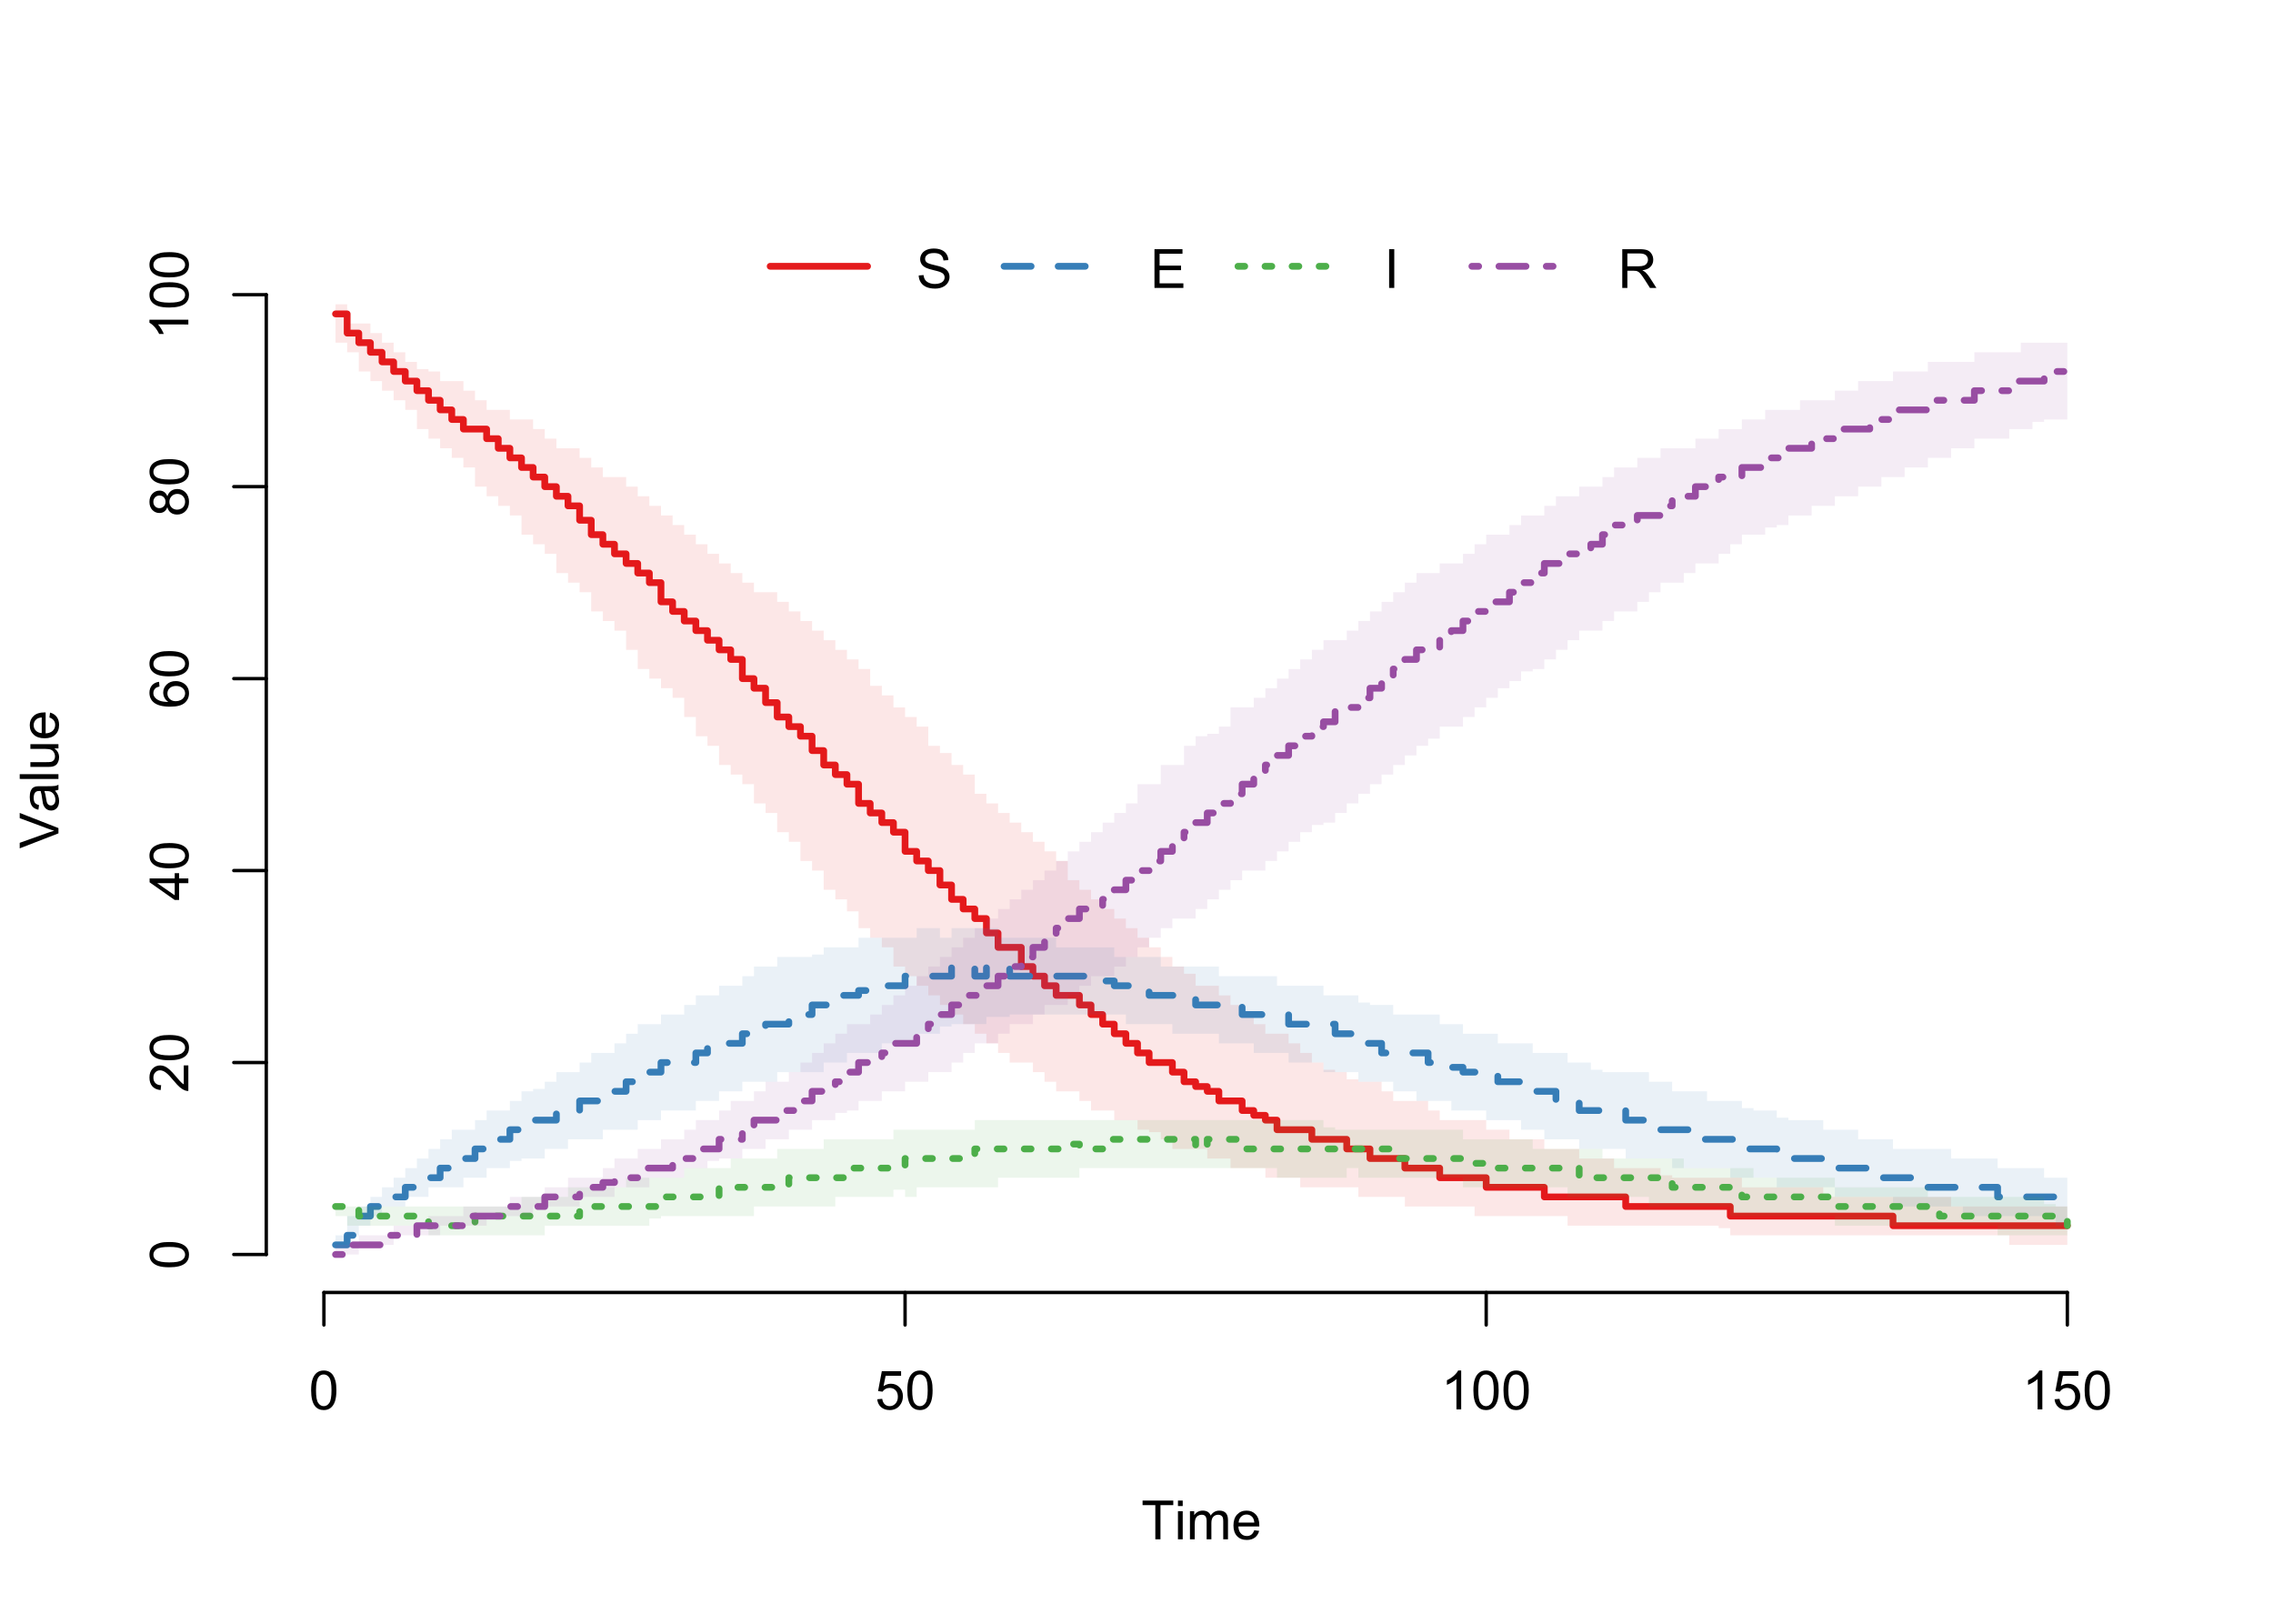 <?xml version="1.0" encoding="UTF-8"?>
<svg xmlns="http://www.w3.org/2000/svg" xmlns:xlink="http://www.w3.org/1999/xlink" width="504" height="360" viewBox="0 0 504 360">
<defs>
<g>
<g id="glyph-0-0">
<path d="M 0.5 -4.234 C 0.5 -5.25 0.602 -6.07 0.812 -6.688 C 1.02 -7.309 1.332 -7.785 1.742 -8.121 C 2.156 -8.457 2.672 -8.625 3.297 -8.625 C 3.758 -8.625 4.164 -8.531 4.512 -8.348 C 4.859 -8.16 5.145 -7.895 5.375 -7.543 C 5.598 -7.195 5.777 -6.77 5.906 -6.266 C 6.035 -5.766 6.102 -5.086 6.102 -4.234 C 6.102 -3.227 5.996 -2.414 5.789 -1.797 C 5.582 -1.176 5.273 -0.699 4.859 -0.359 C 4.449 -0.023 3.926 0.148 3.297 0.148 C 2.469 0.148 1.82 -0.152 1.348 -0.742 C 0.781 -1.461 0.5 -2.621 0.5 -4.234 M 1.582 -4.234 C 1.582 -2.824 1.746 -1.887 2.078 -1.422 C 2.406 -0.953 2.812 -0.719 3.297 -0.719 C 3.781 -0.719 4.191 -0.953 4.52 -1.422 C 4.852 -1.891 5.016 -2.828 5.016 -4.234 C 5.016 -5.648 4.852 -6.59 4.52 -7.055 C 4.191 -7.52 3.781 -7.75 3.289 -7.75 C 2.801 -7.75 2.414 -7.547 2.125 -7.137 C 1.766 -6.613 1.582 -5.645 1.582 -4.234 Z M 1.582 -4.234 "/>
</g>
<g id="glyph-0-1">
<path d="M 0.5 -2.25 L 1.605 -2.344 C 1.688 -1.805 1.879 -1.398 2.176 -1.129 C 2.477 -0.855 2.836 -0.719 3.258 -0.719 C 3.766 -0.719 4.195 -0.91 4.547 -1.297 C 4.898 -1.676 5.074 -2.188 5.074 -2.82 C 5.074 -3.418 4.906 -3.895 4.566 -4.242 C 4.23 -4.59 3.785 -4.762 3.242 -4.766 C 2.898 -4.762 2.594 -4.688 2.32 -4.531 C 2.047 -4.379 1.832 -4.18 1.676 -3.93 L 0.688 -4.062 L 1.516 -8.473 L 5.789 -8.473 L 5.789 -7.465 L 2.359 -7.465 L 1.898 -5.156 C 2.414 -5.516 2.953 -5.695 3.523 -5.695 C 4.273 -5.695 4.906 -5.434 5.422 -4.914 C 5.938 -4.395 6.195 -3.727 6.195 -2.914 C 6.195 -2.133 5.965 -1.461 5.516 -0.898 C 4.961 -0.203 4.211 0.148 3.258 0.148 C 2.477 0.148 1.84 -0.074 1.344 -0.508 C 0.852 -0.945 0.57 -1.527 0.5 -2.25 Z M 0.5 -2.25 "/>
</g>
<g id="glyph-0-2">
<path d="M 4.469 0 L 3.414 0 L 3.414 -6.719 C 3.16 -6.477 2.828 -6.234 2.418 -5.992 C 2.004 -5.75 1.633 -5.57 1.305 -5.449 L 1.305 -6.469 C 1.895 -6.746 2.41 -7.082 2.852 -7.477 C 3.293 -7.871 3.605 -8.254 3.789 -8.625 L 4.469 -8.625 Z M 4.469 0 "/>
</g>
<g id="glyph-0-3">
<path d="M 3.109 0 L 3.109 -7.578 L 0.281 -7.578 L 0.281 -8.59 L 7.09 -8.59 L 7.09 -7.578 L 4.25 -7.578 L 4.25 0 Z M 3.109 0 "/>
</g>
<g id="glyph-0-4">
<path d="M 0.797 -7.375 L 0.797 -8.59 L 1.852 -8.59 L 1.852 -7.375 L 0.797 -7.375 M 0.797 0 L 0.797 -6.223 L 1.852 -6.223 L 1.852 0 Z M 0.797 0 "/>
</g>
<g id="glyph-0-5">
<path d="M 0.789 0 L 0.789 -6.223 L 1.734 -6.223 L 1.734 -5.352 C 1.93 -5.656 2.188 -5.898 2.516 -6.086 C 2.836 -6.27 3.207 -6.363 3.621 -6.363 C 4.082 -6.363 4.461 -6.266 4.754 -6.078 C 5.051 -5.883 5.258 -5.617 5.379 -5.273 C 5.871 -6 6.512 -6.363 7.301 -6.363 C 7.918 -6.363 8.391 -6.191 8.727 -5.852 C 9.055 -5.508 9.223 -4.98 9.223 -4.273 L 9.223 0 L 8.172 0 L 8.172 -3.922 C 8.172 -4.34 8.141 -4.645 8.07 -4.832 C 8.004 -5.016 7.879 -5.164 7.699 -5.281 C 7.52 -5.391 7.309 -5.449 7.066 -5.449 C 6.629 -5.449 6.266 -5.305 5.977 -5.012 C 5.688 -4.723 5.543 -4.254 5.543 -3.617 L 5.543 0 L 4.488 0 L 4.488 -4.043 C 4.488 -4.512 4.402 -4.863 4.23 -5.098 C 4.059 -5.332 3.777 -5.449 3.387 -5.449 C 3.09 -5.449 2.816 -5.371 2.562 -5.215 C 2.312 -5.059 2.129 -4.828 2.016 -4.531 C 1.902 -4.227 1.844 -3.793 1.844 -3.227 L 1.844 0 Z M 0.789 0 "/>
</g>
<g id="glyph-0-6">
<path d="M 5.051 -2.004 L 6.141 -1.867 C 5.969 -1.23 5.648 -0.738 5.188 -0.387 C 4.719 -0.035 4.125 0.141 3.406 0.141 C 2.492 0.141 1.773 -0.141 1.238 -0.699 C 0.707 -1.262 0.438 -2.047 0.438 -3.059 C 0.438 -4.105 0.711 -4.918 1.25 -5.496 C 1.789 -6.074 2.484 -6.363 3.344 -6.363 C 4.18 -6.363 4.859 -6.078 5.383 -5.516 C 5.914 -4.945 6.176 -4.148 6.176 -3.125 C 6.176 -3.059 6.172 -2.965 6.172 -2.844 L 1.531 -2.844 C 1.566 -2.156 1.762 -1.633 2.109 -1.273 C 2.457 -0.906 2.891 -0.727 3.41 -0.727 C 3.797 -0.727 4.125 -0.828 4.398 -1.031 C 4.672 -1.234 4.891 -1.559 5.051 -2.004 M 1.586 -3.711 L 5.062 -3.711 C 5.016 -4.23 4.883 -4.625 4.664 -4.887 C 4.328 -5.293 3.891 -5.496 3.359 -5.496 C 2.871 -5.496 2.465 -5.332 2.137 -5.008 C 1.805 -4.684 1.625 -4.25 1.586 -3.711 Z M 1.586 -3.711 "/>
</g>
<g id="glyph-0-7">
<path d="M 0.539 -2.758 L 1.609 -2.852 C 1.66 -2.422 1.781 -2.07 1.965 -1.797 C 2.152 -1.52 2.438 -1.297 2.828 -1.129 C 3.219 -0.957 3.66 -0.875 4.148 -0.875 C 4.582 -0.875 4.965 -0.938 5.297 -1.066 C 5.629 -1.195 5.875 -1.371 6.039 -1.598 C 6.199 -1.82 6.281 -2.066 6.281 -2.332 C 6.281 -2.602 6.203 -2.836 6.047 -3.039 C 5.891 -3.238 5.633 -3.406 5.273 -3.547 C 5.043 -3.633 4.531 -3.773 3.742 -3.965 C 2.953 -4.152 2.402 -4.332 2.086 -4.5 C 1.676 -4.715 1.371 -4.98 1.168 -5.301 C 0.969 -5.617 0.867 -5.973 0.867 -6.367 C 0.867 -6.805 0.992 -7.207 1.234 -7.586 C 1.484 -7.961 1.84 -8.246 2.312 -8.445 C 2.785 -8.637 3.312 -8.734 3.891 -8.734 C 4.527 -8.734 5.09 -8.633 5.574 -8.43 C 6.062 -8.223 6.434 -7.922 6.695 -7.523 C 6.957 -7.125 7.098 -6.672 7.117 -6.172 L 6.031 -6.086 C 5.969 -6.629 5.773 -7.039 5.434 -7.32 C 5.098 -7.594 4.598 -7.734 3.938 -7.734 C 3.25 -7.734 2.75 -7.609 2.434 -7.355 C 2.121 -7.105 1.961 -6.801 1.961 -6.445 C 1.961 -6.137 2.074 -5.883 2.297 -5.684 C 2.516 -5.484 3.086 -5.281 4.012 -5.07 C 4.934 -4.863 5.566 -4.68 5.914 -4.523 C 6.41 -4.293 6.781 -4 7.02 -3.648 C 7.258 -3.293 7.375 -2.887 7.375 -2.426 C 7.375 -1.969 7.246 -1.539 6.984 -1.133 C 6.723 -0.73 6.348 -0.414 5.855 -0.191 C 5.367 0.035 4.812 0.148 4.203 0.148 C 3.422 0.148 2.773 0.031 2.246 -0.195 C 1.723 -0.418 1.309 -0.762 1.012 -1.215 C 0.711 -1.672 0.555 -2.188 0.539 -2.758 Z M 0.539 -2.758 "/>
</g>
<g id="glyph-0-8">
<path d="M 0.949 0 L 0.949 -8.59 L 7.16 -8.59 L 7.16 -7.578 L 2.086 -7.578 L 2.086 -4.945 L 6.836 -4.945 L 6.836 -3.938 L 2.086 -3.938 L 2.086 -1.016 L 7.359 -1.016 L 7.359 0 Z M 0.949 0 "/>
</g>
<g id="glyph-0-9">
<path d="M 1.117 0 L 1.117 -8.59 L 2.258 -8.59 L 2.258 0 Z M 1.117 0 "/>
</g>
<g id="glyph-0-10">
<path d="M 0.945 0 L 0.945 -8.59 L 4.75 -8.59 C 5.516 -8.59 6.102 -8.512 6.5 -8.359 C 6.898 -8.203 7.215 -7.93 7.453 -7.539 C 7.691 -7.148 7.812 -6.719 7.812 -6.246 C 7.812 -5.637 7.613 -5.121 7.219 -4.703 C 6.824 -4.285 6.215 -4.02 5.391 -3.906 C 5.691 -3.762 5.918 -3.621 6.078 -3.48 C 6.406 -3.176 6.723 -2.793 7.02 -2.336 L 8.516 0 L 7.086 0 L 5.945 -1.789 C 5.613 -2.305 5.34 -2.695 5.125 -2.969 C 4.91 -3.242 4.719 -3.434 4.551 -3.547 C 4.379 -3.652 4.207 -3.73 4.031 -3.773 C 3.902 -3.801 3.691 -3.812 3.398 -3.812 L 2.078 -3.812 L 2.078 0 L 0.945 0 M 2.078 -4.797 L 4.523 -4.797 C 5.043 -4.797 5.449 -4.852 5.742 -4.961 C 6.035 -5.066 6.258 -5.238 6.41 -5.477 C 6.562 -5.711 6.641 -5.969 6.641 -6.246 C 6.641 -6.652 6.492 -6.984 6.195 -7.25 C 5.902 -7.508 5.434 -7.641 4.797 -7.641 L 2.078 -7.641 Z M 2.078 -4.797 "/>
</g>
<g id="glyph-1-0">
<path d="M -4.234 -0.5 C -5.25 -0.5 -6.07 -0.602 -6.688 -0.812 C -7.309 -1.02 -7.785 -1.332 -8.121 -1.742 C -8.457 -2.156 -8.625 -2.672 -8.625 -3.301 C -8.625 -3.758 -8.531 -4.164 -8.348 -4.512 C -8.16 -4.859 -7.895 -5.145 -7.543 -5.375 C -7.195 -5.598 -6.77 -5.777 -6.266 -5.906 C -5.766 -6.035 -5.086 -6.102 -4.234 -6.102 C -3.227 -6.102 -2.414 -5.996 -1.797 -5.789 C -1.176 -5.582 -0.699 -5.273 -0.359 -4.859 C -0.023 -4.449 0.148 -3.926 0.148 -3.297 C 0.148 -2.469 -0.152 -1.82 -0.742 -1.348 C -1.461 -0.781 -2.621 -0.5 -4.234 -0.5 M -4.234 -1.582 C -2.824 -1.582 -1.887 -1.746 -1.422 -2.078 C -0.953 -2.406 -0.719 -2.812 -0.719 -3.297 C -0.719 -3.781 -0.953 -4.191 -1.422 -4.52 C -1.891 -4.852 -2.828 -5.016 -4.234 -5.016 C -5.648 -5.016 -6.59 -4.852 -7.055 -4.52 C -7.52 -4.191 -7.75 -3.781 -7.75 -3.289 C -7.75 -2.801 -7.547 -2.414 -7.137 -2.129 C -6.613 -1.766 -5.645 -1.582 -4.234 -1.582 Z M -4.234 -1.582 "/>
</g>
<g id="glyph-1-1">
<path d="M -1.012 -6.039 L 0 -6.039 L 0 -0.363 C -0.254 -0.355 -0.5 -0.395 -0.734 -0.488 C -1.117 -0.629 -1.5 -0.863 -1.875 -1.18 C -2.25 -1.5 -2.684 -1.957 -3.176 -2.562 C -3.941 -3.492 -4.547 -4.125 -4.996 -4.453 C -5.441 -4.781 -5.867 -4.945 -6.266 -4.945 C -6.68 -4.945 -7.035 -4.797 -7.32 -4.496 C -7.609 -4.199 -7.75 -3.809 -7.75 -3.328 C -7.75 -2.82 -7.602 -2.414 -7.297 -2.109 C -6.992 -1.805 -6.57 -1.648 -6.031 -1.648 L -6.141 -0.562 C -6.949 -0.637 -7.566 -0.918 -7.988 -1.402 C -8.414 -1.883 -8.625 -2.535 -8.625 -3.352 C -8.625 -4.176 -8.398 -4.828 -7.938 -5.309 C -7.484 -5.789 -6.914 -6.031 -6.242 -6.031 C -5.895 -6.031 -5.559 -5.957 -5.227 -5.82 C -4.895 -5.676 -4.543 -5.445 -4.18 -5.117 C -3.809 -4.793 -3.305 -4.25 -2.664 -3.492 C -2.133 -2.859 -1.773 -2.453 -1.586 -2.273 C -1.395 -2.094 -1.203 -1.945 -1.012 -1.828 Z M -1.012 -6.039 "/>
</g>
<g id="glyph-1-2">
<path d="M 0 -3.879 L -2.055 -3.879 L -2.055 -0.152 L -3.023 -0.152 L -8.59 -4.074 L -8.59 -4.934 L -3.023 -4.934 L -3.023 -6.094 L -2.055 -6.094 L -2.055 -4.934 L 0 -4.934 L 0 -3.879 M -3.023 -3.879 L -6.898 -3.879 L -3.023 -1.191 Z M -3.023 -3.879 "/>
</g>
<g id="glyph-1-3">
<path d="M -6.484 -5.969 L -6.406 -4.922 C -6.816 -4.828 -7.117 -4.695 -7.305 -4.523 C -7.605 -4.238 -7.758 -3.887 -7.758 -3.469 C -7.758 -3.133 -7.664 -2.836 -7.477 -2.586 C -7.234 -2.25 -6.879 -1.988 -6.414 -1.801 C -5.949 -1.605 -5.289 -1.508 -4.43 -1.5 C -4.816 -1.754 -5.102 -2.062 -5.289 -2.434 C -5.477 -2.797 -5.57 -3.184 -5.57 -3.586 C -5.57 -4.289 -5.312 -4.887 -4.797 -5.383 C -4.277 -5.875 -3.609 -6.125 -2.789 -6.125 C -2.25 -6.125 -1.75 -6.008 -1.285 -5.773 C -0.824 -5.543 -0.469 -5.223 -0.223 -4.816 C 0.023 -4.41 0.148 -3.949 0.148 -3.434 C 0.148 -2.555 -0.176 -1.836 -0.824 -1.281 C -1.469 -0.727 -2.535 -0.453 -4.02 -0.453 C -5.68 -0.453 -6.887 -0.758 -7.641 -1.371 C -8.297 -1.906 -8.625 -2.625 -8.625 -3.535 C -8.625 -4.207 -8.434 -4.762 -8.055 -5.195 C -7.676 -5.625 -7.156 -5.883 -6.484 -5.969 M -2.781 -1.664 C -2.422 -1.664 -2.07 -1.742 -1.738 -1.895 C -1.406 -2.051 -1.156 -2.266 -0.98 -2.543 C -0.809 -2.82 -0.719 -3.109 -0.719 -3.414 C -0.719 -3.859 -0.898 -4.242 -1.258 -4.562 C -1.617 -4.883 -2.105 -5.043 -2.723 -5.047 C -3.316 -5.043 -3.785 -4.887 -4.129 -4.57 C -4.469 -4.254 -4.641 -3.855 -4.641 -3.375 C -4.641 -2.898 -4.469 -2.492 -4.129 -2.164 C -3.785 -1.828 -3.336 -1.664 -2.781 -1.664 Z M -2.781 -1.664 "/>
</g>
<g id="glyph-1-4">
<path d="M -4.656 -2.121 C -4.816 -1.684 -5.047 -1.359 -5.344 -1.148 C -5.641 -0.938 -5.996 -0.832 -6.41 -0.832 C -7.035 -0.832 -7.559 -1.059 -7.984 -1.508 C -8.41 -1.953 -8.625 -2.551 -8.625 -3.301 C -8.625 -4.051 -8.406 -4.652 -7.973 -5.109 C -7.535 -5.566 -7.004 -5.797 -6.383 -5.797 C -5.98 -5.797 -5.637 -5.691 -5.34 -5.48 C -5.047 -5.273 -4.816 -4.953 -4.656 -4.531 C -4.484 -5.055 -4.207 -5.457 -3.824 -5.734 C -3.441 -6.008 -2.984 -6.148 -2.453 -6.148 C -1.719 -6.148 -1.102 -5.887 -0.602 -5.367 C -0.105 -4.848 0.148 -4.164 0.148 -3.316 C 0.148 -2.469 -0.105 -1.785 -0.605 -1.266 C -1.109 -0.746 -1.734 -0.488 -2.484 -0.488 C -3.043 -0.488 -3.512 -0.629 -3.887 -0.91 C -4.266 -1.195 -4.52 -1.598 -4.656 -2.121 M -6.445 -1.91 C -6.039 -1.91 -5.707 -2.039 -5.449 -2.305 C -5.191 -2.562 -5.062 -2.902 -5.062 -3.324 C -5.062 -3.727 -5.191 -4.062 -5.445 -4.32 C -5.703 -4.582 -6.016 -4.711 -6.387 -4.711 C -6.773 -4.711 -7.098 -4.578 -7.363 -4.309 C -7.625 -4.043 -7.758 -3.711 -7.758 -3.312 C -7.758 -2.906 -7.629 -2.574 -7.371 -2.309 C -7.113 -2.043 -6.805 -1.91 -6.445 -1.91 M -2.477 -1.57 C -2.176 -1.57 -1.887 -1.641 -1.605 -1.785 C -1.324 -1.926 -1.105 -2.141 -0.953 -2.422 C -0.797 -2.703 -0.719 -3.004 -0.719 -3.328 C -0.719 -3.832 -0.883 -4.25 -1.207 -4.578 C -1.531 -4.906 -1.941 -5.07 -2.441 -5.07 C -2.949 -5.07 -3.371 -4.898 -3.703 -4.562 C -4.035 -4.223 -4.203 -3.801 -4.203 -3.293 C -4.203 -2.797 -4.039 -2.387 -3.711 -2.059 C -3.383 -1.734 -2.969 -1.57 -2.477 -1.57 Z M -2.477 -1.57 "/>
</g>
<g id="glyph-1-5">
<path d="M 0 -4.469 L 0 -3.414 L -6.719 -3.418 C -6.477 -3.16 -6.234 -2.828 -5.992 -2.418 C -5.75 -2.004 -5.57 -1.637 -5.449 -1.309 L -6.469 -1.309 C -6.746 -1.895 -7.082 -2.41 -7.477 -2.855 C -7.871 -3.293 -8.254 -3.605 -8.625 -3.793 L -8.625 -4.473 Z M 0 -4.469 "/>
</g>
<g id="glyph-1-6">
<path d="M 0 -3.383 L -8.59 -0.055 L -8.59 -1.285 L -2.352 -3.516 C -1.848 -3.695 -1.379 -3.844 -0.941 -3.969 C -1.41 -4.098 -1.879 -4.254 -2.348 -4.43 L -8.59 -6.75 L -8.59 -7.91 L 0 -4.547 Z M 0 -3.383 "/>
</g>
<g id="glyph-1-7">
<path d="M -0.766 -4.852 C -0.434 -4.461 -0.199 -4.086 -0.062 -3.723 C 0.07 -3.363 0.141 -2.973 0.141 -2.562 C 0.141 -1.875 -0.027 -1.352 -0.359 -0.984 C -0.695 -0.617 -1.121 -0.434 -1.641 -0.434 C -1.945 -0.434 -2.223 -0.504 -2.477 -0.641 C -2.727 -0.781 -2.93 -0.961 -3.082 -1.188 C -3.234 -1.41 -3.348 -1.664 -3.43 -1.945 C -3.48 -2.152 -3.535 -2.465 -3.586 -2.883 C -3.688 -3.734 -3.809 -4.359 -3.949 -4.766 C -4.094 -4.766 -4.184 -4.77 -4.227 -4.77 C -4.652 -4.77 -4.957 -4.672 -5.133 -4.469 C -5.371 -4.203 -5.492 -3.801 -5.492 -3.27 C -5.492 -2.773 -5.402 -2.406 -5.23 -2.172 C -5.055 -1.934 -4.746 -1.758 -4.305 -1.648 L -4.445 -0.617 C -4.887 -0.707 -5.246 -0.863 -5.516 -1.078 C -5.789 -1.293 -5.996 -1.602 -6.145 -2.012 C -6.289 -2.414 -6.363 -2.887 -6.363 -3.422 C -6.363 -3.953 -6.301 -4.383 -6.176 -4.719 C -6.051 -5.047 -5.895 -5.293 -5.703 -5.449 C -5.516 -5.605 -5.273 -5.715 -4.984 -5.777 C -4.805 -5.812 -4.484 -5.828 -4.016 -5.828 L -2.605 -5.828 C -1.629 -5.828 -1.008 -5.852 -0.746 -5.898 C -0.488 -5.941 -0.238 -6.031 0 -6.164 L 0 -5.062 C -0.219 -4.953 -0.473 -4.883 -0.766 -4.852 M -3.121 -4.766 C -2.965 -4.379 -2.832 -3.805 -2.727 -3.039 C -2.66 -2.605 -2.59 -2.301 -2.516 -2.121 C -2.434 -1.941 -2.32 -1.801 -2.172 -1.707 C -2.02 -1.605 -1.852 -1.559 -1.672 -1.559 C -1.387 -1.559 -1.152 -1.664 -0.965 -1.879 C -0.777 -2.09 -0.684 -2.402 -0.684 -2.812 C -0.684 -3.219 -0.773 -3.578 -0.953 -3.898 C -1.129 -4.211 -1.371 -4.445 -1.68 -4.594 C -1.918 -4.707 -2.27 -4.762 -2.734 -4.766 Z M -3.121 -4.766 "/>
</g>
<g id="glyph-1-8">
<path d="M 0 -0.766 L -8.59 -0.77 L -8.59 -1.824 L 0 -1.82 Z M 0 -0.766 "/>
</g>
<g id="glyph-1-9">
<path d="M 0 -4.867 L -0.914 -4.867 C -0.211 -4.383 0.141 -3.727 0.141 -2.895 C 0.141 -2.527 0.07 -2.184 -0.07 -1.867 C -0.211 -1.547 -0.387 -1.312 -0.602 -1.156 C -0.812 -1.004 -1.074 -0.895 -1.383 -0.832 C -1.59 -0.789 -1.918 -0.77 -2.367 -0.77 L -6.223 -0.77 L -6.223 -1.824 L -2.773 -1.824 C -2.219 -1.824 -1.848 -1.844 -1.656 -1.887 C -1.379 -1.953 -1.164 -2.094 -1.004 -2.309 C -0.848 -2.523 -0.766 -2.789 -0.766 -3.105 C -0.766 -3.422 -0.848 -3.719 -1.012 -3.996 C -1.172 -4.273 -1.395 -4.469 -1.672 -4.586 C -1.953 -4.699 -2.355 -4.758 -2.887 -4.758 L -6.223 -4.758 L -6.223 -5.812 L 0 -5.812 Z M 0 -4.867 "/>
</g>
<g id="glyph-1-10">
<path d="M -2.004 -5.051 L -1.867 -6.141 C -1.23 -5.969 -0.738 -5.648 -0.387 -5.188 C -0.035 -4.719 0.141 -4.125 0.141 -3.406 C 0.141 -2.492 -0.141 -1.773 -0.699 -1.238 C -1.262 -0.707 -2.047 -0.441 -3.059 -0.441 C -4.105 -0.441 -4.918 -0.711 -5.496 -1.25 C -6.074 -1.789 -6.363 -2.484 -6.363 -3.348 C -6.363 -4.18 -6.078 -4.859 -5.516 -5.383 C -4.945 -5.914 -4.148 -6.176 -3.121 -6.176 C -3.059 -6.176 -2.965 -6.172 -2.84 -6.172 L -2.844 -1.531 C -2.156 -1.566 -1.633 -1.762 -1.27 -2.109 C -0.906 -2.457 -0.727 -2.891 -0.727 -3.41 C -0.727 -3.797 -0.828 -4.125 -1.031 -4.398 C -1.234 -4.672 -1.559 -4.891 -2.004 -5.051 M -3.711 -1.59 L -3.707 -5.062 C -4.23 -5.016 -4.625 -4.883 -4.887 -4.664 C -5.293 -4.328 -5.496 -3.891 -5.496 -3.359 C -5.496 -2.871 -5.332 -2.465 -5.008 -2.137 C -4.684 -1.805 -4.25 -1.625 -3.711 -1.59 Z M -3.711 -1.59 "/>
</g>
</g>
</defs>
<rect x="-50.4" y="-36" width="604.8" height="432" fill="rgb(100%, 100%, 100%)" fill-opacity="1"/>
<path fill="none" stroke-width="1.5" stroke-linecap="round" stroke-linejoin="round" stroke="rgb(89.412%, 10.196%, 10.98%)" stroke-opacity="1" stroke-miterlimit="10" d="M 74.398 69.594 L 76.977 69.594 L 76.977 73.852 L 79.555 73.852 L 79.555 75.977 L 82.133 75.977 L 82.133 78.105 L 84.707 78.105 L 84.707 80.234 L 87.285 80.234 L 87.285 82.363 L 89.863 82.363 L 89.863 84.492 L 92.441 84.492 L 92.441 86.617 L 95.016 86.617 L 95.016 88.746 L 97.594 88.746 L 97.594 90.875 L 100.172 90.875 L 100.172 93.004 L 102.75 93.004 L 102.75 95.129 L 107.902 95.129 L 107.902 97.258 L 110.48 97.258 L 110.48 99.387 L 113.059 99.387 L 113.059 101.516 L 115.637 101.516 L 115.637 103.641 L 118.211 103.641 L 118.211 105.77 L 120.789 105.77 L 120.789 107.898 L 123.367 107.898 L 123.367 110.027 L 125.945 110.027 L 125.945 112.152 L 128.52 112.152 L 128.52 115.344 L 131.098 115.344 L 131.098 118.539 L 133.676 118.539 L 133.676 120.664 L 136.254 120.664 L 136.254 122.793 L 138.828 122.793 L 138.828 124.922 L 141.406 124.922 L 141.406 127.051 L 143.984 127.051 L 143.984 129.176 L 146.562 129.176 L 146.562 133.434 L 149.137 133.434 L 149.137 135.562 L 151.715 135.562 L 151.715 137.688 L 154.293 137.688 L 154.293 139.816 L 156.871 139.816 L 156.871 141.945 L 159.445 141.945 L 159.445 144.074 L 162.023 144.074 L 162.023 146.199 L 164.602 146.199 L 164.602 150.457 L 167.18 150.457 L 167.18 152.586 L 169.754 152.586 L 169.754 155.777 L 172.332 155.777 L 172.332 158.969 L 174.91 158.969 L 174.91 161.098 L 177.488 161.098 L 177.488 163.223 L 180.062 163.223 L 180.062 166.418 L 182.641 166.418 L 182.641 169.609 L 185.219 169.609 L 185.219 171.734 L 187.797 171.734 L 187.797 173.863 L 190.375 173.863 L 190.375 178.121 L 192.949 178.121 L 192.949 180.246 L 195.527 180.246 L 195.527 182.375 L 198.105 182.375 L 198.105 184.504 L 200.684 184.504 L 200.684 188.758 L 203.258 188.758 L 203.258 190.887 L 205.836 190.887 L 205.836 193.016 L 208.414 193.016 L 208.414 196.207 L 210.992 196.207 L 210.992 199.398 L 213.566 199.398 L 213.566 201.527 L 216.145 201.527 L 216.145 203.656 L 218.723 203.656 L 218.723 206.848 L 221.301 206.848 L 221.301 210.039 L 226.453 210.039 L 226.453 214.297 L 229.031 214.297 L 229.031 216.422 L 231.609 216.422 L 231.609 218.551 L 234.184 218.551 L 234.184 220.68 L 239.34 220.68 L 239.34 222.809 L 241.918 222.809 L 241.918 224.934 L 244.492 224.934 L 244.492 227.062 L 247.07 227.062 L 247.07 229.191 L 249.648 229.191 L 249.648 231.32 L 252.227 231.32 L 252.227 233.445 L 254.801 233.445 L 254.801 235.574 L 259.957 235.574 L 259.957 237.703 L 262.535 237.703 L 262.535 239.832 L 265.113 239.832 L 265.113 240.895 L 267.688 240.895 L 267.688 241.957 L 270.266 241.957 L 270.266 244.086 L 275.422 244.086 L 275.422 246.215 L 277.996 246.215 L 277.996 247.277 L 280.574 247.277 L 280.574 248.344 L 283.152 248.344 L 283.152 250.469 L 290.883 250.469 L 290.883 252.598 L 298.613 252.598 L 298.613 254.727 L 303.77 254.727 L 303.77 256.855 L 311.5 256.855 L 311.5 258.98 L 319.23 258.98 L 319.23 261.109 L 329.539 261.109 L 329.539 263.238 L 342.426 263.238 L 342.426 265.367 L 360.469 265.367 L 360.469 267.492 L 383.66 267.492 L 383.66 269.621 L 419.742 269.621 L 419.742 271.75 L 458.398 271.75 "/>
<path fill="none" stroke-width="0.75" stroke-linecap="round" stroke-linejoin="round" stroke="rgb(0%, 0%, 0%)" stroke-opacity="1" stroke-miterlimit="10" d="M 71.824 286.559 L 458.398 286.559 "/>
<path fill="none" stroke-width="0.75" stroke-linecap="round" stroke-linejoin="round" stroke="rgb(0%, 0%, 0%)" stroke-opacity="1" stroke-miterlimit="10" d="M 71.824 286.559 L 71.824 293.762 "/>
<path fill="none" stroke-width="0.75" stroke-linecap="round" stroke-linejoin="round" stroke="rgb(0%, 0%, 0%)" stroke-opacity="1" stroke-miterlimit="10" d="M 200.684 286.559 L 200.684 293.762 "/>
<path fill="none" stroke-width="0.75" stroke-linecap="round" stroke-linejoin="round" stroke="rgb(0%, 0%, 0%)" stroke-opacity="1" stroke-miterlimit="10" d="M 329.539 286.559 L 329.539 293.762 "/>
<path fill="none" stroke-width="0.75" stroke-linecap="round" stroke-linejoin="round" stroke="rgb(0%, 0%, 0%)" stroke-opacity="1" stroke-miterlimit="10" d="M 458.398 286.559 L 458.398 293.762 "/>
<g fill="rgb(0%, 0%, 0%)" fill-opacity="1">
<use xlink:href="#glyph-0-0" x="68.488" y="312.48"/>
</g>
<g fill="rgb(0%, 0%, 0%)" fill-opacity="1">
<use xlink:href="#glyph-0-1" x="194.012" y="312.48"/>
<use xlink:href="#glyph-0-0" x="200.686" y="312.48"/>
</g>
<g fill="rgb(0%, 0%, 0%)" fill-opacity="1">
<use xlink:href="#glyph-0-2" x="319.527" y="312.48"/>
<use xlink:href="#glyph-0-0" x="326.201" y="312.48"/>
<use xlink:href="#glyph-0-0" x="332.875" y="312.48"/>
</g>
<g fill="rgb(0%, 0%, 0%)" fill-opacity="1">
<use xlink:href="#glyph-0-2" x="448.387" y="312.48"/>
<use xlink:href="#glyph-0-1" x="455.061" y="312.48"/>
<use xlink:href="#glyph-0-0" x="461.734" y="312.48"/>
</g>
<path fill="none" stroke-width="0.75" stroke-linecap="round" stroke-linejoin="round" stroke="rgb(0%, 0%, 0%)" stroke-opacity="1" stroke-miterlimit="10" d="M 59.039 278.133 L 59.039 65.34 "/>
<path fill="none" stroke-width="0.75" stroke-linecap="round" stroke-linejoin="round" stroke="rgb(0%, 0%, 0%)" stroke-opacity="1" stroke-miterlimit="10" d="M 59.039 278.133 L 51.84 278.133 "/>
<path fill="none" stroke-width="0.75" stroke-linecap="round" stroke-linejoin="round" stroke="rgb(0%, 0%, 0%)" stroke-opacity="1" stroke-miterlimit="10" d="M 59.039 235.574 L 51.84 235.574 "/>
<path fill="none" stroke-width="0.75" stroke-linecap="round" stroke-linejoin="round" stroke="rgb(0%, 0%, 0%)" stroke-opacity="1" stroke-miterlimit="10" d="M 59.039 193.016 L 51.84 193.016 "/>
<path fill="none" stroke-width="0.75" stroke-linecap="round" stroke-linejoin="round" stroke="rgb(0%, 0%, 0%)" stroke-opacity="1" stroke-miterlimit="10" d="M 59.039 150.457 L 51.84 150.457 "/>
<path fill="none" stroke-width="0.75" stroke-linecap="round" stroke-linejoin="round" stroke="rgb(0%, 0%, 0%)" stroke-opacity="1" stroke-miterlimit="10" d="M 59.039 107.898 L 51.84 107.898 "/>
<path fill="none" stroke-width="0.75" stroke-linecap="round" stroke-linejoin="round" stroke="rgb(0%, 0%, 0%)" stroke-opacity="1" stroke-miterlimit="10" d="M 59.039 65.34 L 51.84 65.34 "/>
<g fill="rgb(0%, 0%, 0%)" fill-opacity="1">
<use xlink:href="#glyph-1-0" x="41.762" y="281.469"/>
</g>
<g fill="rgb(0%, 0%, 0%)" fill-opacity="1">
<use xlink:href="#glyph-1-1" x="41.762" y="242.246"/>
<use xlink:href="#glyph-1-0" x="41.762" y="235.572"/>
</g>
<g fill="rgb(0%, 0%, 0%)" fill-opacity="1">
<use xlink:href="#glyph-1-2" x="41.762" y="199.688"/>
<use xlink:href="#glyph-1-0" x="41.762" y="193.014"/>
</g>
<g fill="rgb(0%, 0%, 0%)" fill-opacity="1">
<use xlink:href="#glyph-1-3" x="41.762" y="157.129"/>
<use xlink:href="#glyph-1-0" x="41.762" y="150.455"/>
</g>
<g fill="rgb(0%, 0%, 0%)" fill-opacity="1">
<use xlink:href="#glyph-1-4" x="41.762" y="114.57"/>
<use xlink:href="#glyph-1-0" x="41.762" y="107.896"/>
</g>
<g fill="rgb(0%, 0%, 0%)" fill-opacity="1">
<use xlink:href="#glyph-1-5" x="41.762" y="75.352"/>
<use xlink:href="#glyph-1-0" x="41.762" y="68.678"/>
<use xlink:href="#glyph-1-0" x="41.762" y="62.004"/>
</g>
<g fill="rgb(0%, 0%, 0%)" fill-opacity="1">
<use xlink:href="#glyph-0-3" x="253.066" y="341.281"/>
<use xlink:href="#glyph-0-4" x="260.396" y="341.281"/>
<use xlink:href="#glyph-0-5" x="263.062" y="341.281"/>
<use xlink:href="#glyph-0-6" x="273.059" y="341.281"/>
</g>
<g fill="rgb(0%, 0%, 0%)" fill-opacity="1">
<use xlink:href="#glyph-1-6" x="12.961" y="188.145"/>
<use xlink:href="#glyph-1-7" x="12.961" y="180.141"/>
<use xlink:href="#glyph-1-8" x="12.961" y="173.467"/>
<use xlink:href="#glyph-1-9" x="12.961" y="170.801"/>
<use xlink:href="#glyph-1-10" x="12.961" y="164.127"/>
</g>
<path fill-rule="nonzero" fill="rgb(89.412%, 10.196%, 10.98%)" fill-opacity="0.102" d="M 74.398 67.465 L 76.977 67.465 L 76.977 71.723 L 82.133 71.723 L 82.133 73.852 L 84.707 73.852 L 84.707 75.977 L 87.285 75.977 L 87.285 78.105 L 89.863 78.105 L 89.863 80.234 L 92.441 80.234 L 92.441 81.832 L 95.016 81.832 L 95.016 82.363 L 97.594 82.363 L 97.594 84.492 L 102.75 84.492 L 102.75 86.617 L 105.328 86.617 L 105.328 88.746 L 107.902 88.746 L 107.902 90.875 L 113.059 90.875 L 113.059 93.004 L 118.211 93.004 L 118.211 95.129 L 120.789 95.129 L 120.789 97.258 L 123.367 97.258 L 123.367 99.387 L 128.52 99.387 L 128.52 101.516 L 131.098 101.516 L 131.098 103.641 L 133.676 103.641 L 133.676 105.77 L 138.828 105.77 L 138.828 107.898 L 141.406 107.898 L 141.406 110.027 L 143.984 110.027 L 143.984 112.152 L 146.562 112.152 L 146.562 114.281 L 149.137 114.281 L 149.137 116.41 L 151.715 116.41 L 151.715 118.539 L 154.293 118.539 L 154.293 120.664 L 156.871 120.664 L 156.871 122.793 L 159.445 122.793 L 159.445 124.922 L 162.023 124.922 L 162.023 127.051 L 164.602 127.051 L 164.602 129.176 L 167.18 129.176 L 167.18 131.305 L 172.332 131.305 L 172.332 133.434 L 174.91 133.434 L 174.91 135.562 L 177.488 135.562 L 177.488 137.688 L 180.062 137.688 L 180.062 139.816 L 182.641 139.816 L 182.641 141.945 L 185.219 141.945 L 185.219 144.074 L 187.797 144.074 L 187.797 146.199 L 190.375 146.199 L 190.375 148.328 L 192.949 148.328 L 192.949 152.051 L 195.527 152.051 L 195.527 154.18 L 198.105 154.18 L 198.105 156.84 L 200.684 156.84 L 200.684 158.969 L 203.258 158.969 L 203.258 161.098 L 205.836 161.098 L 205.836 165.352 L 208.414 165.352 L 208.414 166.949 L 210.992 166.949 L 210.992 169.609 L 213.566 169.609 L 213.566 171.734 L 216.145 171.734 L 216.145 175.992 L 218.723 175.992 L 218.723 178.121 L 221.301 178.121 L 221.301 180.246 L 223.875 180.246 L 223.875 182.375 L 226.453 182.375 L 226.453 184.504 L 229.031 184.504 L 229.031 186.633 L 231.609 186.633 L 231.609 188.758 L 234.184 188.758 L 234.184 190.887 L 236.762 190.887 L 236.762 195.145 L 239.34 195.145 L 239.34 197.27 L 241.918 197.27 L 241.918 199.398 L 244.492 199.398 L 244.492 201.527 L 247.07 201.527 L 247.07 203.656 L 249.648 203.656 L 249.648 205.781 L 252.227 205.781 L 252.227 207.91 L 254.801 207.91 L 254.801 210.039 L 257.379 210.039 L 257.379 212.168 L 259.957 212.168 L 259.957 214.297 L 262.535 214.297 L 262.535 215.891 L 265.113 215.891 L 265.113 218.551 L 270.266 218.551 L 270.266 220.68 L 272.844 220.68 L 272.844 222.809 L 275.422 222.809 L 275.422 224.934 L 277.996 224.934 L 277.996 227.062 L 280.574 227.062 L 280.574 229.191 L 285.73 229.191 L 285.73 231.32 L 288.305 231.32 L 288.305 233.445 L 290.883 233.445 L 290.883 235.574 L 293.461 235.574 L 293.461 237.172 L 296.039 237.172 L 296.039 237.703 L 298.613 237.703 L 298.613 239.297 L 301.191 239.297 L 301.191 239.832 L 306.348 239.832 L 306.348 241.957 L 308.922 241.957 L 308.922 244.086 L 316.656 244.086 L 316.656 246.215 L 319.23 246.215 L 319.23 248.344 L 329.539 248.344 L 329.539 250.469 L 334.695 250.469 L 334.695 252.598 L 342.426 252.598 L 342.426 254.727 L 350.16 254.727 L 350.16 256.855 L 357.891 256.855 L 357.891 258.98 L 368.199 258.98 L 368.199 260.578 L 370.777 260.578 L 370.777 261.109 L 386.238 261.109 L 386.238 263.238 L 404.277 263.238 L 404.277 265.367 L 432.629 265.367 L 432.629 267.492 L 458.398 267.492 L 458.398 276.004 L 445.516 276.004 L 445.516 273.879 L 383.66 273.879 L 383.66 272.281 L 381.086 272.281 L 381.086 271.75 L 347.582 271.75 L 347.582 269.621 L 326.965 269.621 L 326.965 267.492 L 311.5 267.492 L 311.5 265.367 L 301.191 265.367 L 301.191 263.238 L 288.305 263.238 L 288.305 261.109 L 280.574 261.109 L 280.574 258.98 L 272.844 258.98 L 272.844 256.855 L 267.688 256.855 L 267.688 254.727 L 259.957 254.727 L 259.957 252.598 L 257.379 252.598 L 257.379 251.004 L 254.801 251.004 L 254.801 250.469 L 252.227 250.469 L 252.227 248.344 L 247.07 248.344 L 247.07 246.215 L 241.918 246.215 L 241.918 244.086 L 239.34 244.086 L 239.34 241.957 L 234.184 241.957 L 234.184 239.832 L 231.609 239.832 L 231.609 237.703 L 229.031 237.703 L 229.031 235.574 L 223.875 235.574 L 223.875 233.445 L 221.301 233.445 L 221.301 231.32 L 218.723 231.32 L 218.723 229.191 L 216.145 229.191 L 216.145 227.062 L 213.566 227.062 L 213.566 224.934 L 210.992 224.934 L 210.992 222.809 L 208.414 222.809 L 208.414 220.68 L 205.836 220.68 L 205.836 218.551 L 203.258 218.551 L 203.258 216.422 L 200.684 216.422 L 200.684 214.297 L 198.105 214.297 L 198.105 210.039 L 195.527 210.039 L 195.527 207.91 L 192.949 207.91 L 192.949 205.781 L 190.375 205.781 L 190.375 202.059 L 187.797 202.059 L 187.797 199.398 L 185.219 199.398 L 185.219 197.27 L 182.641 197.27 L 182.641 193.016 L 180.062 193.016 L 180.062 190.887 L 177.488 190.887 L 177.488 186.633 L 174.91 186.633 L 174.91 184.504 L 172.332 184.504 L 172.332 180.246 L 169.754 180.246 L 169.754 178.121 L 167.18 178.121 L 167.18 173.863 L 164.602 173.863 L 164.602 171.734 L 162.023 171.734 L 162.023 169.609 L 159.445 169.609 L 159.445 165.352 L 156.871 165.352 L 156.871 163.223 L 154.293 163.223 L 154.293 158.969 L 151.715 158.969 L 151.715 154.711 L 149.137 154.711 L 149.137 152.586 L 146.562 152.586 L 146.562 150.457 L 143.984 150.457 L 143.984 148.328 L 141.406 148.328 L 141.406 144.074 L 138.828 144.074 L 138.828 139.816 L 136.254 139.816 L 136.254 137.688 L 133.676 137.688 L 133.676 135.562 L 131.098 135.562 L 131.098 131.305 L 128.52 131.305 L 128.52 129.176 L 125.945 129.176 L 125.945 127.051 L 123.367 127.051 L 123.367 122.793 L 120.789 122.793 L 120.789 120.664 L 118.211 120.664 L 118.211 118.539 L 115.637 118.539 L 115.637 114.281 L 113.059 114.281 L 113.059 112.152 L 110.48 112.152 L 110.48 110.027 L 107.902 110.027 L 107.902 107.898 L 105.328 107.898 L 105.328 103.641 L 102.75 103.641 L 102.75 101.516 L 100.172 101.516 L 100.172 99.387 L 97.594 99.387 L 97.594 97.258 L 95.016 97.258 L 95.016 95.129 L 92.441 95.129 L 92.441 90.875 L 89.863 90.875 L 89.863 88.746 L 87.285 88.746 L 87.285 86.617 L 84.707 86.617 L 84.707 84.492 L 82.133 84.492 L 82.133 82.363 L 79.555 82.363 L 79.555 78.105 L 76.977 78.105 L 76.977 75.977 L 74.398 75.977 Z M 74.398 67.465 "/>
<path fill="none" stroke-width="1.5" stroke-linecap="round" stroke-linejoin="round" stroke="rgb(21.569%, 49.412%, 72.157%)" stroke-opacity="1" stroke-dasharray="6 6" stroke-miterlimit="10" d="M 74.398 276.004 L 76.977 276.004 L 76.977 273.879 L 79.555 273.879 L 79.555 269.621 L 82.133 269.621 L 82.133 267.492 L 87.285 267.492 L 87.285 265.367 L 89.863 265.367 L 89.863 263.238 L 92.441 263.238 L 92.441 261.109 L 97.594 261.109 L 97.594 258.98 L 100.172 258.98 L 100.172 256.855 L 105.328 256.855 L 105.328 254.727 L 107.902 254.727 L 107.902 252.598 L 113.059 252.598 L 113.059 250.469 L 118.211 250.469 L 118.211 248.344 L 123.367 248.344 L 123.367 246.215 L 128.52 246.215 L 128.52 244.086 L 133.676 244.086 L 133.676 241.957 L 138.828 241.957 L 138.828 239.832 L 141.406 239.832 L 141.406 237.703 L 146.562 237.703 L 146.562 235.574 L 154.293 235.574 L 154.293 233.445 L 156.871 233.445 L 156.871 231.32 L 164.602 231.32 L 164.602 229.191 L 169.754 229.191 L 169.754 227.062 L 174.91 227.062 L 174.91 224.934 L 180.062 224.934 L 180.062 222.809 L 185.219 222.809 L 185.219 220.68 L 190.375 220.68 L 190.375 219.613 L 192.949 219.613 L 192.949 218.551 L 200.684 218.551 L 200.684 216.422 L 210.992 216.422 L 210.992 214.297 L 216.145 214.297 L 216.145 216.422 L 218.723 216.422 L 218.723 214.297 L 223.875 214.297 L 223.875 216.422 L 244.492 216.422 L 244.492 217.488 L 247.07 217.488 L 247.07 218.551 L 254.801 218.551 L 254.801 220.68 L 265.113 220.68 L 265.113 222.809 L 275.422 222.809 L 275.422 224.934 L 285.73 224.934 L 285.73 227.062 L 296.039 227.062 L 296.039 229.191 L 301.191 229.191 L 301.191 231.32 L 306.348 231.32 L 306.348 233.445 L 316.656 233.445 L 316.656 235.574 L 321.809 235.574 L 321.809 236.637 L 324.387 236.637 L 324.387 237.703 L 332.117 237.703 L 332.117 239.832 L 337.273 239.832 L 337.273 241.957 L 345.004 241.957 L 345.004 244.086 L 350.16 244.086 L 350.16 246.215 L 360.469 246.215 L 360.469 248.344 L 368.199 248.344 L 368.199 250.469 L 375.93 250.469 L 375.93 252.598 L 386.238 252.598 L 386.238 254.727 L 393.969 254.727 L 393.969 256.855 L 406.855 256.855 L 406.855 258.98 L 417.164 258.98 L 417.164 261.109 L 427.473 261.109 L 427.473 263.238 L 442.938 263.238 L 442.938 265.367 L 458.398 265.367 L 458.398 267.492 "/>
<path fill-rule="nonzero" fill="rgb(21.569%, 49.412%, 72.157%)" fill-opacity="0.102" d="M 74.398 273.879 L 76.977 273.879 L 76.977 269.621 L 79.555 269.621 L 79.555 267.492 L 82.133 267.492 L 82.133 265.367 L 84.707 265.367 L 84.707 263.238 L 87.285 263.238 L 87.285 261.109 L 89.863 261.109 L 89.863 258.98 L 92.441 258.98 L 92.441 256.855 L 95.016 256.855 L 95.016 254.727 L 97.594 254.727 L 97.594 252.598 L 100.172 252.598 L 100.172 250.469 L 105.328 250.469 L 105.328 248.344 L 107.902 248.344 L 107.902 246.215 L 113.059 246.215 L 113.059 244.086 L 115.637 244.086 L 115.637 241.957 L 118.211 241.957 L 118.211 241.426 L 120.789 241.426 L 120.789 239.832 L 123.367 239.832 L 123.367 237.703 L 128.52 237.703 L 128.52 235.574 L 131.098 235.574 L 131.098 233.445 L 136.254 233.445 L 136.254 231.32 L 138.828 231.32 L 138.828 229.191 L 141.406 229.191 L 141.406 227.062 L 146.562 227.062 L 146.562 224.934 L 151.715 224.934 L 151.715 222.809 L 154.293 222.809 L 154.293 220.68 L 159.445 220.68 L 159.445 218.551 L 164.602 218.551 L 164.602 216.422 L 167.18 216.422 L 167.18 214.297 L 172.332 214.297 L 172.332 212.168 L 180.062 212.168 L 180.062 211.637 L 182.641 211.637 L 182.641 210.039 L 190.375 210.039 L 190.375 207.91 L 203.258 207.91 L 203.258 205.781 L 208.414 205.781 L 208.414 207.91 L 210.992 207.91 L 210.992 205.781 L 221.301 205.781 L 221.301 207.91 L 234.184 207.91 L 234.184 210.039 L 247.07 210.039 L 247.07 212.168 L 257.379 212.168 L 257.379 214.297 L 270.266 214.297 L 270.266 216.422 L 283.152 216.422 L 283.152 218.551 L 293.461 218.551 L 293.461 220.68 L 301.191 220.68 L 301.191 222.273 L 303.77 222.273 L 303.77 222.809 L 308.922 222.809 L 308.922 224.934 L 319.23 224.934 L 319.23 227.062 L 324.387 227.062 L 324.387 229.191 L 332.117 229.191 L 332.117 231.32 L 339.852 231.32 L 339.852 233.445 L 347.582 233.445 L 347.582 235.574 L 352.734 235.574 L 352.734 237.172 L 355.312 237.172 L 355.312 237.703 L 365.621 237.703 L 365.621 239.832 L 370.777 239.832 L 370.777 241.957 L 378.508 241.957 L 378.508 244.086 L 386.238 244.086 L 386.238 245.684 L 388.816 245.684 L 388.816 246.215 L 393.969 246.215 L 393.969 247.809 L 396.547 247.809 L 396.547 248.344 L 404.277 248.344 L 404.277 250.469 L 412.012 250.469 L 412.012 252.598 L 419.742 252.598 L 419.742 254.727 L 432.629 254.727 L 432.629 256.855 L 442.938 256.855 L 442.938 258.98 L 453.246 258.98 L 453.246 261.109 L 458.398 261.109 L 458.398 271.75 L 455.824 271.75 L 455.824 269.621 L 435.207 269.621 L 435.207 267.492 L 419.742 267.492 L 419.742 265.367 L 406.855 265.367 L 406.855 263.238 L 393.969 263.238 L 393.969 261.109 L 383.66 261.109 L 383.66 258.98 L 370.777 258.98 L 370.777 256.855 L 360.469 256.855 L 360.469 254.727 L 350.16 254.727 L 350.16 252.598 L 342.426 252.598 L 342.426 250.469 L 337.273 250.469 L 337.273 248.344 L 329.539 248.344 L 329.539 246.215 L 321.809 246.215 L 321.809 244.086 L 314.078 244.086 L 314.078 241.957 L 308.922 241.957 L 308.922 239.832 L 301.191 239.832 L 301.191 237.703 L 293.461 237.703 L 293.461 235.574 L 285.73 235.574 L 285.73 233.445 L 277.996 233.445 L 277.996 231.32 L 270.266 231.32 L 270.266 229.191 L 259.957 229.191 L 259.957 227.062 L 249.648 227.062 L 249.648 224.934 L 223.875 224.934 L 223.875 225.465 L 218.723 225.465 L 218.723 227.062 L 210.992 227.062 L 210.992 227.594 L 208.414 227.594 L 208.414 229.191 L 203.258 229.191 L 203.258 231.32 L 195.527 231.32 L 195.527 233.445 L 187.797 233.445 L 187.797 235.574 L 182.641 235.574 L 182.641 237.703 L 172.332 237.703 L 172.332 239.832 L 164.602 239.832 L 164.602 241.957 L 159.445 241.957 L 159.445 244.086 L 154.293 244.086 L 154.293 246.215 L 146.562 246.215 L 146.562 248.344 L 141.406 248.344 L 141.406 250.469 L 133.676 250.469 L 133.676 252.598 L 125.945 252.598 L 125.945 254.727 L 120.789 254.727 L 120.789 256.855 L 115.637 256.855 L 115.637 257.387 L 113.059 257.387 L 113.059 258.98 L 107.902 258.98 L 107.902 261.109 L 102.75 261.109 L 102.75 263.238 L 95.016 263.238 L 95.016 265.367 L 89.863 265.367 L 89.863 267.492 L 84.707 267.492 L 84.707 269.621 L 82.133 269.621 L 82.133 271.75 L 79.555 271.75 L 79.555 273.879 L 76.977 273.879 L 76.977 276.004 L 74.398 276.004 L 74.398 278.133 Z M 74.398 273.879 "/>
<path fill="none" stroke-width="1.5" stroke-linecap="round" stroke-linejoin="round" stroke="rgb(30.196%, 68.627%, 29.02%)" stroke-opacity="1" stroke-dasharray="1.5 4.5" stroke-miterlimit="10" d="M 74.398 267.492 L 79.555 267.492 L 79.555 269.621 L 95.016 269.621 L 95.016 271.75 L 105.328 271.75 L 105.328 269.621 L 128.52 269.621 L 128.52 267.492 L 146.562 267.492 L 146.562 265.367 L 159.445 265.367 L 159.445 263.238 L 174.91 263.238 L 174.91 261.109 L 187.797 261.109 L 187.797 258.98 L 200.684 258.98 L 200.684 256.855 L 216.145 256.855 L 216.145 254.727 L 236.762 254.727 L 236.762 253.66 L 239.34 253.66 L 239.34 254.727 L 244.492 254.727 L 244.492 252.598 L 265.113 252.598 L 265.113 254.727 L 267.688 254.727 L 267.688 252.598 L 275.422 252.598 L 275.422 254.727 L 308.922 254.727 L 308.922 256.855 L 326.965 256.855 L 326.965 257.918 L 329.539 257.918 L 329.539 258.98 L 350.16 258.98 L 350.16 261.109 L 370.777 261.109 L 370.777 263.238 L 386.238 263.238 L 386.238 265.367 L 406.855 265.367 L 406.855 267.492 L 430.051 267.492 L 430.051 269.621 L 458.398 269.621 L 458.398 271.75 "/>
<path fill-rule="nonzero" fill="rgb(30.196%, 68.627%, 29.02%)" fill-opacity="0.102" d="M 74.398 267.492 L 115.637 267.492 L 115.637 265.367 L 125.945 265.367 L 125.945 263.238 L 138.828 263.238 L 138.828 261.109 L 151.715 261.109 L 151.715 258.98 L 162.023 258.98 L 162.023 256.855 L 172.332 256.855 L 172.332 254.727 L 182.641 254.727 L 182.641 252.598 L 198.105 252.598 L 198.105 250.469 L 216.145 250.469 L 216.145 248.344 L 293.461 248.344 L 293.461 249.938 L 296.039 249.938 L 296.039 250.469 L 324.387 250.469 L 324.387 252.598 L 339.852 252.598 L 339.852 254.727 L 355.312 254.727 L 355.312 256.855 L 373.352 256.855 L 373.352 258.98 L 388.816 258.98 L 388.816 261.109 L 406.855 261.109 L 406.855 263.238 L 427.473 263.238 L 427.473 265.367 L 453.246 265.367 L 453.246 266.961 L 455.824 266.961 L 455.824 267.492 L 458.398 267.492 L 458.398 273.879 L 442.938 273.879 L 442.938 271.75 L 406.855 271.75 L 406.855 269.621 L 383.66 269.621 L 383.66 267.492 L 365.621 267.492 L 365.621 265.367 L 347.582 265.367 L 347.582 263.238 L 324.387 263.238 L 324.387 261.109 L 301.191 261.109 L 301.191 258.98 L 298.613 258.98 L 298.613 261.109 L 283.152 261.109 L 283.152 258.98 L 239.34 258.98 L 239.34 261.109 L 221.301 261.109 L 221.301 263.238 L 203.258 263.238 L 203.258 265.367 L 200.684 265.367 L 200.684 263.77 L 198.105 263.77 L 198.105 265.367 L 185.219 265.367 L 185.219 267.492 L 167.18 267.492 L 167.18 269.621 L 146.562 269.621 L 146.562 270.152 L 143.984 270.152 L 143.984 271.75 L 120.789 271.75 L 120.789 273.879 L 95.016 273.879 L 95.016 272.281 L 92.441 272.281 L 92.441 271.75 L 76.977 271.75 L 76.977 269.621 L 74.398 269.621 Z M 74.398 267.492 "/>
<path fill="none" stroke-width="1.5" stroke-linecap="round" stroke-linejoin="round" stroke="rgb(59.608%, 30.588%, 63.922%)" stroke-opacity="1" stroke-dasharray="1.5 4.5 6 4.5" stroke-miterlimit="10" d="M 74.398 278.133 L 76.977 278.133 L 76.977 276.004 L 84.707 276.004 L 84.707 273.879 L 92.441 273.879 L 92.441 271.75 L 102.75 271.75 L 102.75 269.621 L 113.059 269.621 L 113.059 267.492 L 120.789 267.492 L 120.789 265.367 L 128.52 265.367 L 128.52 263.238 L 133.676 263.238 L 133.676 262.172 L 136.254 262.172 L 136.254 261.109 L 141.406 261.109 L 141.406 258.98 L 149.137 258.98 L 149.137 256.855 L 154.293 256.855 L 154.293 254.727 L 159.445 254.727 L 159.445 252.598 L 164.602 252.598 L 164.602 250.469 L 167.18 250.469 L 167.18 248.344 L 172.332 248.344 L 172.332 246.215 L 177.488 246.215 L 177.488 244.086 L 180.062 244.086 L 180.062 241.957 L 185.219 241.957 L 185.219 239.832 L 187.797 239.832 L 187.797 237.703 L 190.375 237.703 L 190.375 235.574 L 195.527 235.574 L 195.527 233.445 L 198.105 233.445 L 198.105 231.32 L 203.258 231.32 L 203.258 229.191 L 205.836 229.191 L 205.836 227.062 L 208.414 227.062 L 208.414 224.934 L 210.992 224.934 L 210.992 222.809 L 213.566 222.809 L 213.566 220.68 L 218.723 220.68 L 218.723 218.551 L 221.301 218.551 L 221.301 216.422 L 223.875 216.422 L 223.875 214.297 L 226.453 214.297 L 226.453 212.168 L 229.031 212.168 L 229.031 210.039 L 231.609 210.039 L 231.609 207.91 L 234.184 207.91 L 234.184 205.781 L 236.762 205.781 L 236.762 203.656 L 239.34 203.656 L 239.34 201.527 L 244.492 201.527 L 244.492 199.398 L 247.07 199.398 L 247.07 197.27 L 249.648 197.27 L 249.648 195.145 L 252.227 195.145 L 252.227 193.016 L 254.801 193.016 L 254.801 190.887 L 257.379 190.887 L 257.379 188.758 L 259.957 188.758 L 259.957 186.633 L 262.535 186.633 L 262.535 184.504 L 265.113 184.504 L 265.113 182.375 L 267.688 182.375 L 267.688 180.246 L 270.266 180.246 L 270.266 178.121 L 272.844 178.121 L 272.844 175.992 L 275.422 175.992 L 275.422 173.863 L 277.996 173.863 L 277.996 171.734 L 280.574 171.734 L 280.574 169.609 L 283.152 169.609 L 283.152 167.48 L 285.73 167.48 L 285.73 165.352 L 288.305 165.352 L 288.305 163.223 L 290.883 163.223 L 290.883 161.098 L 293.461 161.098 L 293.461 160.031 L 296.039 160.031 L 296.039 156.84 L 301.191 156.84 L 301.191 154.711 L 303.77 154.711 L 303.77 152.586 L 306.348 152.586 L 306.348 150.457 L 308.922 150.457 L 308.922 148.328 L 311.5 148.328 L 311.5 146.199 L 314.078 146.199 L 314.078 144.074 L 319.23 144.074 L 319.23 141.945 L 321.809 141.945 L 321.809 139.816 L 324.387 139.816 L 324.387 137.688 L 326.965 137.688 L 326.965 135.562 L 329.539 135.562 L 329.539 133.434 L 334.695 133.434 L 334.695 131.305 L 337.273 131.305 L 337.273 129.176 L 339.852 129.176 L 339.852 127.051 L 342.426 127.051 L 342.426 124.922 L 347.582 124.922 L 347.582 122.793 L 352.734 122.793 L 352.734 120.664 L 355.312 120.664 L 355.312 118.539 L 357.891 118.539 L 357.891 116.41 L 363.043 116.41 L 363.043 114.281 L 368.199 114.281 L 368.199 112.152 L 370.777 112.152 L 370.777 110.027 L 375.93 110.027 L 375.93 107.898 L 381.086 107.898 L 381.086 105.77 L 386.238 105.77 L 386.238 103.641 L 391.395 103.641 L 391.395 101.516 L 396.547 101.516 L 396.547 99.387 L 401.703 99.387 L 401.703 98.32 L 404.277 98.32 L 404.277 97.258 L 406.855 97.258 L 406.855 95.129 L 414.59 95.129 L 414.59 93.004 L 419.742 93.004 L 419.742 90.875 L 427.473 90.875 L 427.473 88.746 L 437.781 88.746 L 437.781 86.617 L 445.516 86.617 L 445.516 84.492 L 453.246 84.492 L 453.246 82.363 L 458.398 82.363 "/>
<path fill-rule="nonzero" fill="rgb(59.608%, 30.588%, 63.922%)" fill-opacity="0.102" d="M 74.398 276.004 L 79.555 276.004 L 79.555 273.879 L 87.285 273.879 L 87.285 271.75 L 95.016 271.75 L 95.016 269.621 L 102.75 269.621 L 102.75 267.492 L 113.059 267.492 L 113.059 265.367 L 120.789 265.367 L 120.789 263.238 L 125.945 263.238 L 125.945 261.109 L 133.676 261.109 L 133.676 258.98 L 136.254 258.98 L 136.254 256.855 L 141.406 256.855 L 141.406 254.727 L 146.562 254.727 L 146.562 252.598 L 151.715 252.598 L 151.715 250.469 L 154.293 250.469 L 154.293 248.344 L 159.445 248.344 L 159.445 246.215 L 162.023 246.215 L 162.023 244.086 L 167.18 244.086 L 167.18 241.957 L 169.754 241.957 L 169.754 239.832 L 174.91 239.832 L 174.91 237.703 L 177.488 237.703 L 177.488 235.574 L 180.062 235.574 L 180.062 233.445 L 182.641 233.445 L 182.641 231.32 L 185.219 231.32 L 185.219 229.191 L 187.797 229.191 L 187.797 227.062 L 192.949 227.062 L 192.949 224.934 L 195.527 224.934 L 195.527 222.809 L 198.105 222.809 L 198.105 220.68 L 200.684 220.68 L 200.684 218.551 L 203.258 218.551 L 203.258 216.422 L 205.836 216.422 L 205.836 214.297 L 208.414 214.297 L 208.414 212.168 L 210.992 212.168 L 210.992 210.039 L 213.566 210.039 L 213.566 207.91 L 216.145 207.91 L 216.145 205.781 L 218.723 205.781 L 218.723 203.656 L 221.301 203.656 L 221.301 201.527 L 223.875 201.527 L 223.875 199.398 L 226.453 199.398 L 226.453 197.27 L 229.031 197.27 L 229.031 195.145 L 231.609 195.145 L 231.609 193.016 L 234.184 193.016 L 234.184 190.887 L 236.762 190.887 L 236.762 188.758 L 239.34 188.758 L 239.34 186.633 L 241.918 186.633 L 241.918 184.504 L 244.492 184.504 L 244.492 182.375 L 247.07 182.375 L 247.07 180.246 L 249.648 180.246 L 249.648 178.121 L 252.227 178.121 L 252.227 173.863 L 257.379 173.863 L 257.379 169.609 L 262.535 169.609 L 262.535 165.352 L 265.113 165.352 L 265.113 163.223 L 267.688 163.223 L 267.688 162.691 L 270.266 162.691 L 270.266 161.098 L 272.844 161.098 L 272.844 156.84 L 277.996 156.84 L 277.996 154.711 L 280.574 154.711 L 280.574 152.586 L 283.152 152.586 L 283.152 150.457 L 285.73 150.457 L 285.73 148.328 L 288.305 148.328 L 288.305 146.199 L 290.883 146.199 L 290.883 144.074 L 293.461 144.074 L 293.461 141.945 L 298.613 141.945 L 298.613 139.816 L 301.191 139.816 L 301.191 137.688 L 303.77 137.688 L 303.77 135.562 L 306.348 135.562 L 306.348 133.434 L 308.922 133.434 L 308.922 131.305 L 311.5 131.305 L 311.5 129.176 L 314.078 129.176 L 314.078 127.051 L 319.23 127.051 L 319.23 124.922 L 324.387 124.922 L 324.387 122.793 L 326.965 122.793 L 326.965 120.664 L 329.539 120.664 L 329.539 118.539 L 334.695 118.539 L 334.695 116.41 L 337.273 116.41 L 337.273 114.281 L 342.426 114.281 L 342.426 112.152 L 345.004 112.152 L 345.004 110.027 L 350.16 110.027 L 350.16 107.898 L 355.312 107.898 L 355.312 105.77 L 357.891 105.77 L 357.891 103.641 L 363.043 103.641 L 363.043 101.516 L 368.199 101.516 L 368.199 99.387 L 375.93 99.387 L 375.93 97.258 L 381.086 97.258 L 381.086 95.129 L 386.238 95.129 L 386.238 93.004 L 391.395 93.004 L 391.395 90.875 L 399.125 90.875 L 399.125 88.746 L 406.855 88.746 L 406.855 86.617 L 412.012 86.617 L 412.012 84.492 L 419.742 84.492 L 419.742 82.363 L 427.473 82.363 L 427.473 80.234 L 437.781 80.234 L 437.781 78.105 L 448.09 78.105 L 448.09 75.977 L 458.398 75.977 L 458.398 73.852 L 458.398 93.004 L 453.246 93.004 L 453.246 93.535 L 450.668 93.535 L 450.668 95.129 L 445.516 95.129 L 445.516 97.258 L 437.781 97.258 L 437.781 99.387 L 432.629 99.387 L 432.629 101.516 L 427.473 101.516 L 427.473 103.641 L 422.32 103.641 L 422.32 105.77 L 417.164 105.77 L 417.164 107.898 L 412.012 107.898 L 412.012 110.027 L 406.855 110.027 L 406.855 112.152 L 401.703 112.152 L 401.703 114.281 L 396.547 114.281 L 396.547 116.41 L 393.969 116.41 L 393.969 116.941 L 391.395 116.941 L 391.395 118.539 L 386.238 118.539 L 386.238 120.664 L 383.66 120.664 L 383.66 122.793 L 381.086 122.793 L 381.086 124.922 L 375.93 124.922 L 375.93 127.051 L 373.352 127.051 L 373.352 129.176 L 368.199 129.176 L 368.199 131.305 L 365.621 131.305 L 365.621 133.434 L 363.043 133.434 L 363.043 135.562 L 357.891 135.562 L 357.891 137.688 L 355.312 137.688 L 355.312 139.816 L 350.16 139.816 L 350.16 141.945 L 347.582 141.945 L 347.582 144.074 L 345.004 144.074 L 345.004 146.199 L 342.426 146.199 L 342.426 148.328 L 339.852 148.328 L 339.852 148.859 L 337.273 148.859 L 337.273 150.988 L 334.695 150.988 L 334.695 152.586 L 332.117 152.586 L 332.117 154.711 L 329.539 154.711 L 329.539 156.84 L 326.965 156.84 L 326.965 158.969 L 324.387 158.969 L 324.387 161.098 L 319.23 161.098 L 319.23 163.758 L 316.656 163.758 L 316.656 165.352 L 314.078 165.352 L 314.078 167.48 L 311.5 167.48 L 311.5 169.609 L 308.922 169.609 L 308.922 171.734 L 306.348 171.734 L 306.348 173.863 L 303.77 173.863 L 303.77 175.992 L 301.191 175.992 L 301.191 178.121 L 298.613 178.121 L 298.613 180.246 L 296.039 180.246 L 296.039 182.375 L 293.461 182.375 L 293.461 182.906 L 290.883 182.906 L 290.883 184.504 L 288.305 184.504 L 288.305 186.633 L 285.73 186.633 L 285.73 188.758 L 283.152 188.758 L 283.152 190.887 L 280.574 190.887 L 280.574 193.016 L 275.422 193.016 L 275.422 195.145 L 272.844 195.145 L 272.844 197.27 L 270.266 197.27 L 270.266 199.398 L 267.688 199.398 L 267.688 201.527 L 265.113 201.527 L 265.113 203.656 L 259.957 203.656 L 259.957 205.781 L 257.379 205.781 L 257.379 207.91 L 254.801 207.91 L 254.801 210.039 L 252.227 210.039 L 252.227 212.168 L 249.648 212.168 L 249.648 214.297 L 247.07 214.297 L 247.07 216.422 L 241.918 216.422 L 241.918 218.551 L 239.34 218.551 L 239.34 220.68 L 236.762 220.68 L 236.762 222.809 L 231.609 222.809 L 231.609 224.934 L 229.031 224.934 L 229.031 227.062 L 223.875 227.062 L 223.875 229.191 L 221.301 229.191 L 221.301 231.32 L 216.145 231.32 L 216.145 233.445 L 213.566 233.445 L 213.566 235.574 L 210.992 235.574 L 210.992 237.703 L 205.836 237.703 L 205.836 239.832 L 200.684 239.832 L 200.684 241.957 L 195.527 241.957 L 195.527 244.086 L 190.375 244.086 L 190.375 246.215 L 187.797 246.215 L 187.797 246.746 L 185.219 246.746 L 185.219 248.344 L 180.062 248.344 L 180.062 250.469 L 174.91 250.469 L 174.91 252.598 L 169.754 252.598 L 169.754 254.727 L 164.602 254.727 L 164.602 256.855 L 159.445 256.855 L 159.445 257.387 L 156.871 257.387 L 156.871 258.98 L 151.715 258.98 L 151.715 261.109 L 143.984 261.109 L 143.984 263.238 L 136.254 263.238 L 136.254 265.367 L 128.52 265.367 L 128.52 267.492 L 118.211 267.492 L 118.211 269.621 L 107.902 269.621 L 107.902 271.75 L 97.594 271.75 L 97.594 273.879 L 87.285 273.879 L 87.285 276.004 L 79.555 276.004 L 79.555 278.133 L 74.398 278.133 Z M 74.398 276.004 "/>
<path fill="none" stroke-width="1.5" stroke-linecap="round" stroke-linejoin="round" stroke="rgb(89.412%, 10.196%, 10.98%)" stroke-opacity="1" stroke-miterlimit="10" d="M 170.77 59.039 L 192.367 59.039 "/>
<path fill="none" stroke-width="1.5" stroke-linecap="round" stroke-linejoin="round" stroke="rgb(21.569%, 49.412%, 72.157%)" stroke-opacity="1" stroke-dasharray="6 6" stroke-miterlimit="10" d="M 222.633 59.039 L 244.234 59.039 "/>
<path fill="none" stroke-width="1.5" stroke-linecap="round" stroke-linejoin="round" stroke="rgb(30.196%, 68.627%, 29.02%)" stroke-opacity="1" stroke-dasharray="1.5 4.5" stroke-miterlimit="10" d="M 274.5 59.039 L 296.102 59.039 "/>
<path fill="none" stroke-width="1.5" stroke-linecap="round" stroke-linejoin="round" stroke="rgb(59.608%, 30.588%, 63.922%)" stroke-opacity="1" stroke-dasharray="1.5 4.5 6 4.5" stroke-miterlimit="10" d="M 326.367 59.039 L 347.965 59.039 "/>
<g fill="rgb(0%, 0%, 0%)" fill-opacity="1">
<use xlink:href="#glyph-0-7" x="203.168" y="63.836"/>
</g>
<g fill="rgb(0%, 0%, 0%)" fill-opacity="1">
<use xlink:href="#glyph-0-8" x="255.035" y="63.836"/>
</g>
<g fill="rgb(0%, 0%, 0%)" fill-opacity="1">
<use xlink:href="#glyph-0-9" x="306.898" y="63.836"/>
</g>
<g fill="rgb(0%, 0%, 0%)" fill-opacity="1">
<use xlink:href="#glyph-0-10" x="358.766" y="63.836"/>
</g>
</svg>
